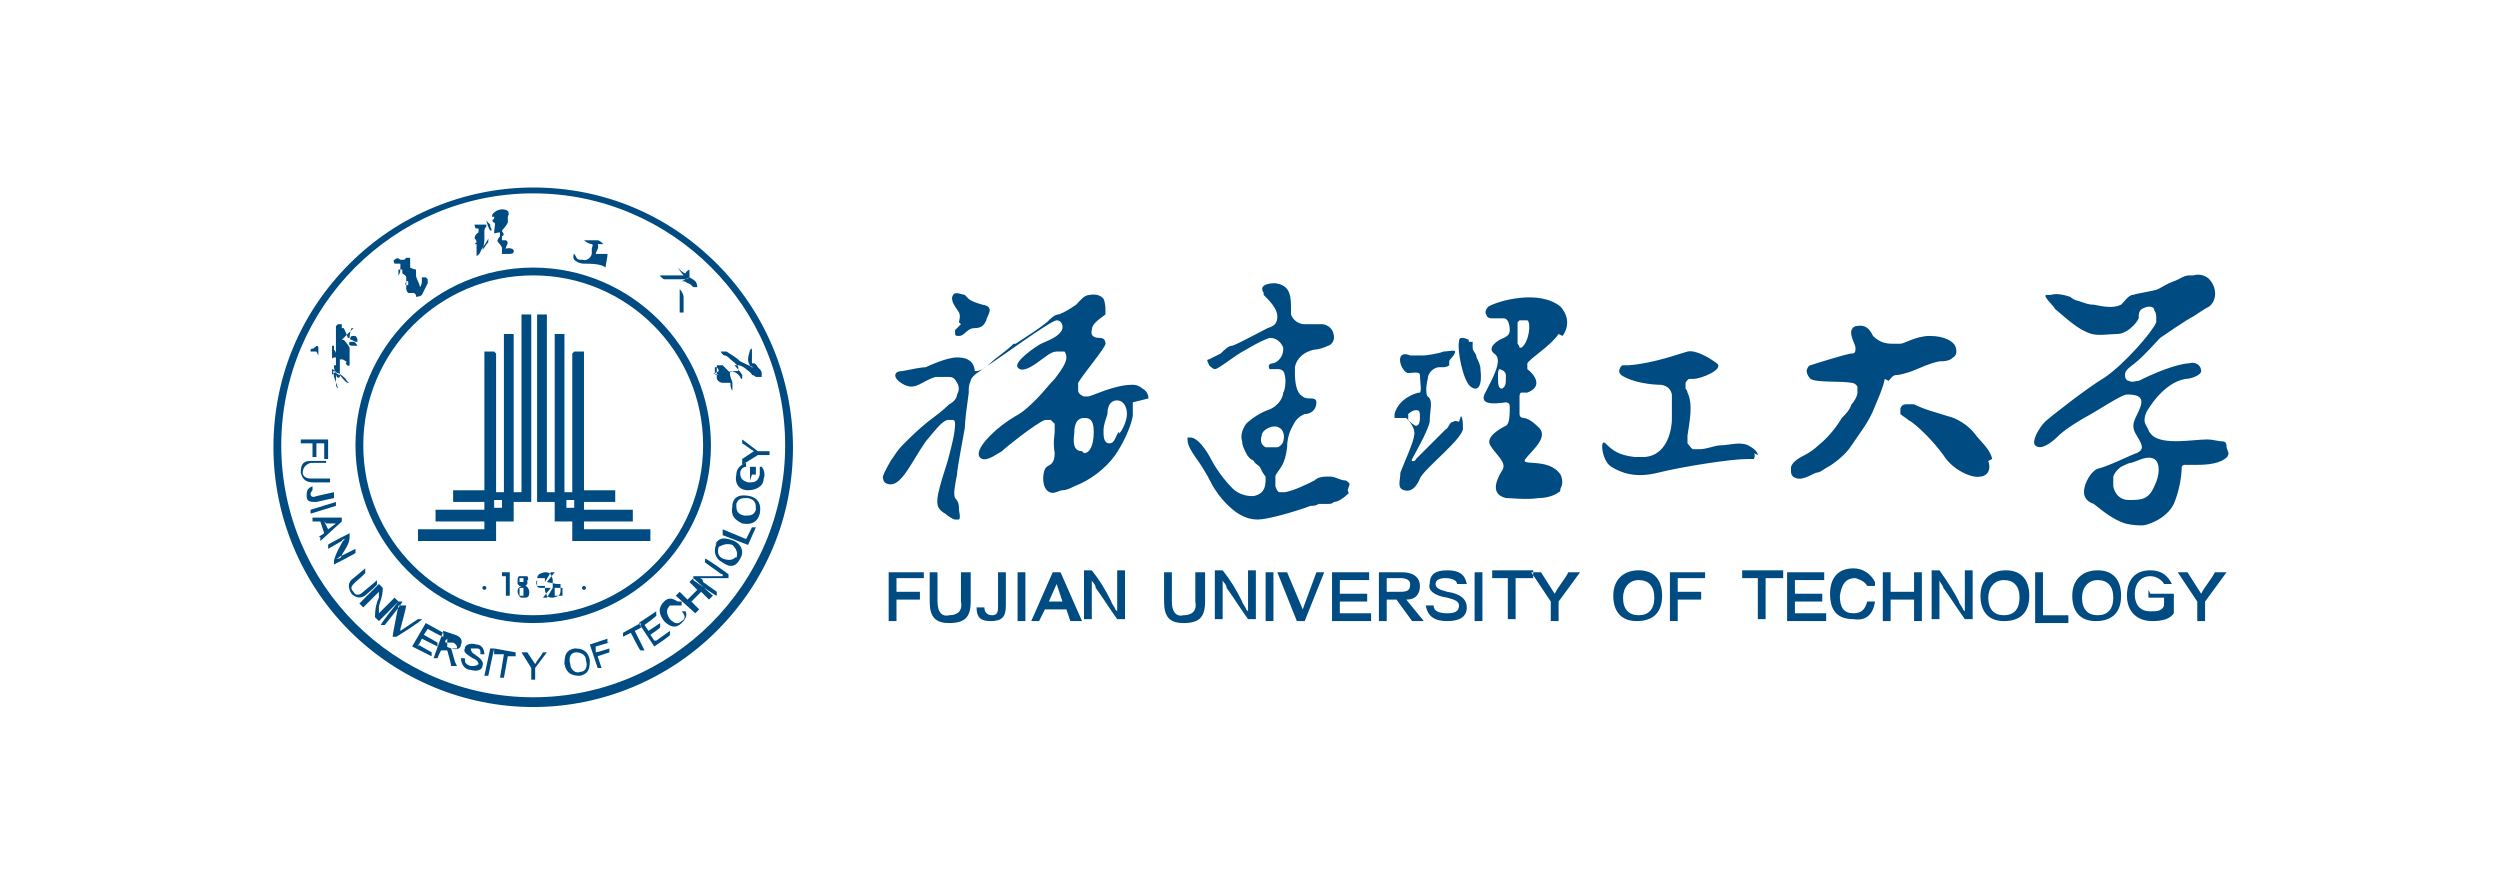 <?xml version="1.0" encoding="UTF-8"?>
<svg xmlns="http://www.w3.org/2000/svg" version="1.1" viewBox="0 0 128 44.9">
  <defs>
    <style>
      .cls-1 {
        fill: #004b81;
        fill-rule: evenodd;
      }
    </style>
  </defs>
  <!-- Generator: Adobe Illustrator 28.7.1, SVG Export Plug-In . SVG Version: 1.2.0 Build 142)  -->
  <g>
    <g id="_图层_1" data-name="图层_1">
      <g>
        <path class="cls-1" d="M47.3,29.6h-1.4v.7h1.2v.4h-1.2v1.1h-.4v-2.5h1.8v.4ZM49.3,29.3h.4v1.5c0,.8-.3,1.1-1.1,1.1-.7,0-1-.3-1-1.1v-1.5h.4v1.5c0,.5.2.8.6.7.4,0,.7-.2.6-.7,0,0,0-1.5,0-1.5ZM51.1,29.3h.4v1.7c0,.6-.2.8-.8.8-.5,0-.7-.2-.7-.7h.4c0,.2.1.4.4.4.2,0,.3-.1.3-.4v-1.7ZM52.1,31.8h.4v-2.5h-.4v2.5ZM53.6,30.8h.8l-.3-.9c0,0,0-.2,0-.2h0c0,0,0,.2,0,.2,0,0-.4.9-.4.9ZM54.8,31.8l-.2-.6h-1.1l-.3.6h-.4l1.1-2.5h.4l1.1,2.5h-.4ZM57.2,31.3h0c0-.2,0-.3,0-.5v-1.6h.4v2.5h-.4c-.5-.7-.8-1.2-1.1-1.6,0-.2-.2-.3-.2-.4h0c0,.1,0,.3,0,.5v1.5h-.4v-2.5h.4c.4.5.7,1,1,1.6,0,.1.2.3.2.4h0ZM61.3,29.3h.4v1.5c0,.8-.3,1.1-1.1,1.1-.7,0-1-.3-1-1.1v-1.5h.4v1.5c0,.5.2.8.6.7.4,0,.7-.2.6-.7,0,0,0-1.5,0-1.5ZM63.9,31.3h0c0-.2,0-.3,0-.5v-1.6h.4v2.5h-.4c-.5-.7-.8-1.2-1.1-1.6,0-.2-.2-.3-.2-.4h0c0,.1,0,.3,0,.5v1.5h-.4v-2.5h.4c.4.5.7,1,1,1.6,0,.1.2.3.2.4ZM64.8,31.8h.4v-2.5h-.4v2.5ZM65.5,29.3h.4l.8,1.9c0,0,0,.2,0,.2h0c0,0,0-.1,0-.2l.7-1.9h.4l-1,2.5h-.4l-1-2.5h0ZM68.6,31.4h1.6v.4h-2v-2.5h1.9v.4h-1.5v.7h1.4v.4h-1.4v.8h0ZM71,29.6v.7h.7c.4,0,.5-.1.5-.4,0-.2-.2-.3-.5-.3h-.7ZM72.9,31.8h-.6l-.8-1.1h-.5v1.1h-.4v-2.5h1.2c.6,0,.9.3.9.7,0,.4-.2.7-.7.7l.9,1.1ZM75,29.9h-.4c0-.2-.3-.3-.6-.3-.3,0-.5.1-.5.3,0,.2.2.3.6.4.7.1,1,.4,1,.8,0,.5-.4.7-1,.7-.6,0-1-.2-1.1-.8h.4c0,.3.3.4.7.4.4,0,.6-.1.6-.4,0-.2-.2-.3-.6-.4-.7-.1-1-.4-.9-.7,0-.5.3-.7.9-.7.6,0,.9.2,1,.7ZM75.5,31.8h.4v-2.5h-.4v2.5ZM78.4,29.6h-.8v2.1h-.4v-2.1h-.8v-.4h2.1v.4h0ZM80.9,29.3l-1.1,1.5v1h-.4v-1l-1-1.5h.5l.7,1.1s0,0,0,0c0,0,0,0,0,0,0,0,0,0,0,0,.2-.4.5-.7.7-1.1h.5ZM83.9,31.5c.5,0,.8-.3.8-.9,0-.6-.3-.9-.8-.9-.5,0-.8.4-.8.9,0,.6.3.9.8.9ZM83.9,29.2c.8,0,1.2.5,1.2,1.3,0,.8-.4,1.3-1.3,1.3-.8,0-1.2-.5-1.2-1.3,0-.8.5-1.3,1.3-1.3ZM87.3,29.6h-1.4v.7h1.2v.4h-1.2v1.1h-.4v-2.5h1.8v.4h0ZM91.2,29.6h-.8v2.1h-.4v-2.1h-.8v-.4h2.1v.4ZM91.9,31.4h1.6v.4h-2v-2.5h1.9v.4h-1.5v.7h1.4v.4h-1.4s0,.8,0,.8ZM96,30h-.4c-.1-.2-.3-.3-.6-.4-.5,0-.7.3-.8.9,0,.6.2.9.7.9.4,0,.6-.2.7-.6h.4c-.1.7-.5,1-1.1.9-.8,0-1.2-.4-1.2-1.3,0-.8.4-1.3,1.2-1.3.5,0,.9.3,1.1.7ZM98,29.3h.4v2.5h-.4v-1.1h-1.2v1.1h-.4v-2.5h.4v1h1.2v-1h0ZM100.6,31.3h0c0-.2,0-.3,0-.5v-1.6h.4v2.5h-.4c-.5-.7-.8-1.2-1.1-1.6,0-.1-.2-.3-.2-.4h0c0,.1,0,.3,0,.5v1.5h-.4v-2.5h.4c.5.7.8,1.2,1,1.6,0,.1.2.3.2.4ZM102.6,31.5c.5,0,.8-.3.8-.9,0-.6-.3-.9-.8-.9-.5,0-.8.4-.8.9,0,.6.3.9.8.9ZM102.7,29.2c.8,0,1.2.5,1.2,1.3,0,.8-.4,1.3-1.3,1.3-.8,0-1.2-.5-1.2-1.3,0-.8.5-1.3,1.3-1.3ZM104.2,29.3h.4v2.2h1.3v.4h-1.7v-2.5h0ZM107.4,31.5c.5,0,.8-.3.8-.9,0-.6-.3-.9-.8-.9-.5,0-.8.4-.8.9,0,.6.3.9.8.9ZM107.4,29.2c.8,0,1.2.5,1.2,1.3,0,.8-.4,1.3-1.3,1.3-.8,0-1.2-.5-1.2-1.3,0-.8.5-1.3,1.3-1.3ZM110.1,30.4h1.2v1c-.2.3-.6.4-1.1.4-.8,0-1.3-.5-1.3-1.3,0-.8.4-1.3,1.2-1.3.6,0,.9.3,1.1.7h-.4c-.1-.2-.4-.4-.7-.4-.5,0-.8.4-.8.9,0,.6.3.9.8.9.3,0,.6,0,.7-.3v-.4h-.8s0-.4,0-.4ZM114,29.3l-1.1,1.5v1h-.4v-1l-1-1.5h.5l.7,1.1s0,0,0,0,0,0,0,0c0,0,0,0,0,0,.2-.4.5-.7.7-1.1,0,0,.5,0,.5,0ZM57.3,22.1c-.2.2-.2.6-.5.6-.3,0-.3-.4-.3-.6,0-.2,0-.3.2-.9,0-.6.3-.7.5-.7.3,0,.5.3.5.7,0,.3-.2.8-.4,1h0ZM55.4,23.1c-.3,0-.5-.2-.4-.9,0-.7.3-.8.5-.8.2,0,.5,0,.5.7,0,.7-.2,1.1-.5,1.1ZM58.8,20.4c0-.2-.1-.4-.3-.5,0,0-.2-.2-.5-.2-1,0-2.1.6-2.3.6,0,0-.1,0-.2,0,0,0-.3-.1-.3-.3,0,0,0-.2,0-.4.3-.5,1.4-1.8,1.4-2,0-.2-.1-.3-.3-.3-.1,0-.5,0-.4-.4,0-.3.3-.5.7-.8,0,0,0,0,0,0h0c0,0,0-.1,0-.2,0-.1,0-.4-.1-.6,0,0-.2-.3-.7-.2-.3,0-.5.3-.7.5-.3.2-.6.4-.9.5-.2,0-.4.2-.6.4-.5.4-1,.7-1.6,1.1h-.1c-.4.4-.9.7-1.2,1-.3.3-.6.4-.7.4,0,0,0,0-.1,0,0,0,0,0,0-.1h0c-.1-.5-.5-.6-.9-.6-.5,0-1.4.4-1.6.5-.2,0-.7.1-1.2.2-.5,0-.5.4.1.7.6.3.9-.2,1.6-.4.3,0,.5,0,.7,0,.2,0,.3.1.4.3.2.3,0,.6,0,.6,0,.2-.2.4-.4.5-.3.3-.7.6-1.1.9-.5.4-.9.8-1.3,1.2-.2.2-.4.5-.6.8-.1.2-.3.5-.4.8,0,0,0,.2.1.3,0,0,.1.1.3.1h0s0,0,0,0c.6,0,1.1-1.2,1.8-2.2.5-.6.8-1,1.1-1.1.1,0,.2,0,.3,0,0,0,.1,0,.1.2h0c0,.5-.2,1.2-.3,1.6-.1.5-.7,2-.6,2.5,0,.2.2.4.4.5.1.1.4.3.5.3,0,0,.1,0,.2,0,.1-.1,0-.4,0-.5,0-.2,0-.4-.2-.6-.1-.2,0-.7.1-1.2,0-.3.3-1.8.4-2.4,0-.3.1-1.1.2-1.8,0,0,0-.1,0-.2,0,0,0-.2.1-.4,0-.1.1-.2.2-.3.1-.1.3-.2.4-.3.8-.5,3.5-2.5,3.8-2.5.3,0,.4.4.2.6-.2.3-.8.5-1,.6-.2.1-1.4.9-1.2,1.2.2.3.7,0,1.1-.3.3-.2.6-.5.9-.5,0,0,.2,0,.4,0,0,0,.1.1.1.3h0c0,.3-.3.7-.6,1.1-.3.3-.6.7-.9,1-.3.3-.7.7-1.1.9-.5.3-.9.6-1.3,1-.7.7-.7,1.1-.4,1.2.3.1.8-.3,1-.4.2-.2,1.7-1.4,2.2-1.6.1,0,.2,0,.3,0,0,0,.1.1.2.2,0,.2,0,.3,0,.4,0,.2-.1.5,0,1.1,0,.6-.3.6-.4.7-.2.1-.3.9,0,1.2.3.3.6,0,.8,0,.2,0,.4-.1.6-.2.8-.3,1.6-.9,2.1-1.6,0,0,.7-1,.9-2,0-.1,0-.4,0-.7h0ZM49.2,16.6c0,0-.2.2-.3.3h0s0,0,0,0c0,0,0,.1,0,.2,0,.1.1.1.2.1.3,0,.4-.4.8-.4s.5-.2.6-.4c0-.2.5-.7-.2-.8-.7-.2-.7-.3-.9-.5-.1,0-.5-.2-.6,0-.2.3.2.7.3.9s0,.4,0,.5h0ZM110.3,24.9c-.3.7-.7.7-1.3.7h0c-.7,0-.8-.7-.8-.7,0,0,0-.2,0-.3,0,0,0-.1,0-.2.1-.3.4-.5.4-.5.2-.1.4-.2.5-.2.4-.1.8-.4,1.2-.2.3.2.3.8,0,1.4ZM114,22.9c0-.1,0-.3-.2-.3-.2,0-.5-.1-.8-.1-.7,0-2.2.3-2.8-.2,0,0-.2-.2-.2-.3-.1-.2-.2-.3-.2-.5,0,0,0-.2.1-.4,0,0,0,0,0,0,0,0,.8-1.5,2-1.7.3,0,.8-.2.8-.4,0-.3-.3-.5-.6-.4-.3,0-1.2.2-2.6.9-.2,0-.3.1-.5,0,0,0-.2,0-.2-.3,0-.2.1-.3.5-.6.5-.4,1.1-1.1,1.3-1.3.3-.2,1.3-.9,1.7-1.1.3-.2.6-.4.8-.5h0c.4-.3.4-.9.1-1.3-.2-.3-.6-.4-.9-.3,0,0-.1,0-.2,0-.3,0-.5.2-.8.3h0c-.3.1-.6.3-.8.4-.2.1-1,.2-1.3.3-.2,0-.4.3-.6.5-.4.2-.9.1-1.4,0-.3,0-.5-.1-.8-.2-.1,0-.3-.1-.4-.2-.3-.1-.7-.2-1-.1,0,0-.1,0-.2,0-.3,0,.4.6.4.7.6.5,1.2,1.1,1.9,1.3.4.1.9,0,1.3,0,.3,0,.6-.2.8-.4.1-.1.2-.2.3-.4,0-.2,0-.4.2-.5,0,0,.2-.1.3-.1h0c.1,0,.3,0,.3.2.1.1.1.3.1.4,0,0,0,.1,0,.2-.2.5-1.6,2.1-2.6,2.8-1,.6-2.9,2.1-3.1,2.3-.3.3-.7,1-.5,1.2.3.3.9-.2,1.1-.4.4-.4.9-.7,1.4-1,.6-.3,1.9-1.2,2.2-1.2.3,0,.9,0,.7.6-.2.6-.6.9-.2,1.5.3.5.4.7,0,.9-.1,0-1.5.7-2,.8-.3.1-.7.7-.7,1.2,0,.3.2.5.5.6.5.4,1,.8,1.6,1,.4.1.7.1.9.1.2,0,1.2-.3,1.6-1.1.3-.7.4-1.5.4-1.8,0-.1,0-.2.2-.2h0s0,0,0,0c.2,0,.4,0,.6,0,.2,0,1,0,1.4-.3.2-.1.2-.3.2-.3h0ZM72.1,21.5s0-.1,0-.1c0,0,0-.1,0-.2,0,0,.2-.2.4-.2.2,0,.2.1.2.4,0,.3-.1.4-.2.4-.1,0-.3-.2-.4-.3h0ZM74.7,21.6c0,0-.2-.1-.3,0-.2,0-.2.3-.4.4-.5.5-1,1-1.5,1.5,0,0,0,0,0,0,0,.1-.3.2-.2,0s.8-1.4.9-1.9c0-.6.2-1.1-.1-1.3-.1-.1-.1-.5,0-.9,0-.3.3-.6.6-.6,0,0,.1,0,.2,0,0,0,.2,0,.3-.1,0,0,0-.1,0-.2,0-.1.3-.3.3-.5,0-.1-.4,0-.6,0-.2.1-.9.2-1,.2-.1,0-.5,0-.7,0,0,0-.4-.2-.5.1-.1.3.2.8.4.8s.6-.1.6.1c0,.3.1.8,0,.9-.2,0-1.1.3-1.3,1.1h0c0,.1,0,.2,0,.2,0,0,.2,0,.2,0h0c.1,0,.3,0,.4,0,.2.2.5.6.4.9,0,.3-.6,1.6-.7,1.9,0,.4-.2.8.2.9.3.1.6-.1.8-.6.2-.5,2.3-2.1,2.2-2.6,0-.2,0-.5-.1-.6h0ZM75.2,17.5s0,0,0,0c0,0,0,0,0-.1,0,0-.2-.1-.3-.1-.1,0-.2,0-.2.2-.1.4.2,2,.6,2.3.4.3.6-.1.5-.9,0-.2-.1-.4-.2-.6,0-.2-.2-.3-.2-.5,0,0,0-.2,0-.3ZM78,17.8c0,0-.1,0-.2,0,0,0,0-.1-.1-.2,0-.2,0-.4,0-.7,0,0,0-.2,0-.2,0,0,0-.2,0-.2,0,0,0,0,.1-.1.1,0,.3,0,.4,0,0,0,0,0,0,0,.2.1.1,1.1-.3,1.4ZM77,19s0,0,0,0c0,0,0,0,0,0,0,0,.1.1.1.2,0,0,0,.2,0,.2,0,.2,0,.4-.2.5-.2,0-.2-.3-.2-.5,0,0,0-.2,0-.3,0,0,0-.2.1-.2ZM80,17.2s.6-.7-.1-1.5h0c-1.1-.9-3.2-.3-3.7,0-.1.1-.2.3-.1.4,0,0,0,.2.3.2.2,0,.4,0,.6,0,.2,0,.3.3.3.6,0,.2-.1.3-.3.4-.3.1-.9.5-.5.8.5.3-.1,1.3-.5,2.1-.2.5.4.5,1.1.4,0,0,.2,0,.2.2,0,.4,0,.9-.2,1,0,0-1.1.5-.8,1,.3.5.9.9.6,1.3-.3.5-.6,1.2.2,1.4.3,0,1,.1,1.7,0h0c.5,0,.9-.2,1-.3h0s0,0,0,0c.1,0,.1-.2.1-.2.2-.3,0-.7,0-.7h0c-.6-.9-2.1-.4-1.8-.8.3-.4,1.2-1.1.7-1.6-.3-.3-.6-.5-.8-.5,0,0-.2,0-.2-.2v-.9c0,0,0-.2.1-.2,0,0,.2,0,.3,0,.8-.3.4-.9,0-1.2,0,0,0-.1,0-.1,0,0,0-.1,0-.2.2-.3,1.2-.9,1.6-1.5ZM65.1,22.9c-.1,0-.2,0-.3,0-.2-.1-.3-.3-.2-.6,0-.3.6-.6.9-.4.2.1.3.4.2.7,0,.1-.2.3-.3.3,0,0-.1,0-.2,0ZM69.1,24.8c0-.1-.2-.2-.2-.2-.3,0-.5-.2-.8-.2-.3,0-.6,0-.8.2-.4.2-1,.5-1.5.6-.1,0-.2,0-.3,0,0,0-.1,0-.2-.3,0-.2,0-.4,0-.5,0-.1.1-.2.1-.2.1-.2.4-.4.5-1.3,0-.7.3-1.1.4-1.3.2-.3.5-.4.5-.4.3,0,.6-.2.6-.6,0-.2-.2-.2-.3-.2-.1,0-.3,0-.4-.1-.2-.1-.4-.4-.4-1.2,0-.1,0-.2,0-.3.1-.5.5-.8,1-.9.2,0,.5-.1.7-.2.1,0,.3-.2.3-.4,0-.6-.5-.7-.6-.7-.1,0-.6,0-.9,0h0c-.3,0-.6-.2-.7-.5,0-.1,0-.3,0-.4,0-.8-.2-1.1-.8-1.2-.6,0-.8.2-.6.5,0,0,0,0,0,.1.3.3.7.7.7,1.1,0,.4-.2.5-.5.6-.4.2-1.5.8-1.8.9-.2,0-.4.2-.6.4-.2.1-.4.2-.6.3-.2,0,0,.2,0,.3,0,0,.2.2.3.2.2,0,1-.7,1.6-1,.5-.3.9-.5,1.2-.6.1,0,.5,0,.7.5,0,0,0,0,0,.1,0,.3-.2.6-.5.7-.2,0-.3.1-.2.3,0,0,0,0,0,0,0,0,.3,0,.4,0,.1,0,.2,0,.3.1.2.3.1,1,0,1.1,0,.2-.2.7-.8.9-.3.1-.8.4-1.1.7-.2.3-.3.6-.2.9h0c0,.2.1.4.2.6.1.2.2.3.4.4,0,.1.2.2.3.3,0,0,.1.2.1.2,0,0,.1.2.2.3,0,.3,0,.6-.2.8,0,0-.2.2-.5.2-.3,0-.7-.1-1-.4-.7-.7-1.1-1.5-1.1-1.5,0,0-.5-1-1-1.1,0,0-.1,0-.2,0,0,0,0,0,0,.1,0,.3.2.6.4.9.3.4.6.9.8,1.3.2.4.5.8.8,1.1h0c.4.4.9.8,1.6.8.5,0,1.9-.4,2.7-.7.1,0,.3,0,.4-.1.2,0,.3,0,.5,0,.1,0,.2,0,.3-.1.2,0,.5-.2.7-.4.1,0,0-.2,0-.2h0ZM90,23.3c0-.2-.3-.4-.5-.5-.4-.2-1,0-1.4,0-.3,0-.7.2-1.1.2,0,0-.2,0-.3,0-.1,0-.2-.2-.3-.3,0-.1,0-.2,0-.4.1-.7.3-1.6,0-2.2,0,0,0-.1-.1-.2,0-.2,0-.3,0-.3,0,0,.1-.2.2-.2,0,0,.1,0,.2,0,.4,0,1.6-.5,1.2-.8-.4-.3-1.1-.7-1.5-.6s-1.7.6-3,.7c0,0-.1,0-.3,0,0,0,0,0,0,0-.1,0-.2.2-.2.3,0,0,0,.1.1.2h0c.6.4,1.6.5,2,.5,0,0,.5,0,.6.5,0,.1,0,.3,0,.5,0,.3,0,.5,0,.8,0,.2-.1,1.8-1.4,1.9-.1,0-.3,0-.5,0-.8-.1-1.1-.3-1.5-.7-.3-.3-.2.9.3,1.2.5.3,1.2.6,2.4.3,1.2-.3,3.7-.7,4.6-.7,0,0,.2,0,.3,0h0s0,0,0,0c0,0,.1-.2,0-.3h0ZM102,23.5c-.1-.5-.6-.9-.9-1.3s-.9-.8-1.4-.9c-.6-.2-1.1-.3-1.7-.6,0,0-.2,0-.4,0-.1,0-.2,0-.3.2,0,.1,0,.2,0,.3.1.1.3.2.4.3.4.2,1.3,1.1,1.8,1.8.5.8,1.5,1.2,1.9,1.1.2,0,.6-.2.4-.8ZM96.7,19.5c.1-.1.2-.3.4-.3.2,0,.5-.1.8-.2.5-.2.9-.4,1.4-.5.2,0,.5,0,.7-.2.2-.1.2-.4.1-.6-.1-.2-.5-.5-1.3-.5-.7,0-1.3.4-1.5.4-.1,0-.3,0-.4,0-.4,0-.7-.1-1-.4-.2-.4-.4-.6-.9-.5-.5.2,0,.9,0,1.1,0,.2,0,.3-.2.3-.2,0-1.8.5-2.1.6h0c-.1,0-.2.2-.2.3,0,0,0,.2.2.4,0,0,0,0,0,0,.3.2,1.6.1,2.1.2,0,0,.2,0,.3.2,0,.1,0,.2,0,.3,0,.2-.2.5-.3.6-.1.3-.3.5-.5.7-.3.5-.7,1-1.2,1.4-.2.2-.5.4-.7.5-.2.1-.6.3-.7.6,0,0,0,0,0,0,0,0,0,0,0,0,0,0,0,0,0,0,0,.1,0,.2,0,.2,0,.1,0,.2.1.3.4.3.9-.1,1.2-.2.2,0,.4-.2.6-.3.2-.1.9-.6,1.2-1.1.4-.6.9-1.2,1.2-2,.2-.5.4-.9.5-1.4h0c0,0,0,0,0,0ZM27.3,9.9c-7.1,0-12.9,5.8-12.9,12.9s5.8,12.9,12.9,12.9,12.9-5.8,12.9-12.9-5.8-12.9-12.9-12.9ZM27.3,36.2c-3.5,0-6.9-1.4-9.4-3.9-2.5-2.5-3.9-5.9-3.9-9.4,0-3.6,1.4-6.9,3.9-9.4,2.5-2.5,5.9-3.9,9.4-3.9,3.6,0,6.9,1.4,9.4,3.9,2.5,2.5,3.9,5.9,3.9,9.4,0,3.6-1.4,6.9-3.9,9.4-2.5,2.5-5.9,3.9-9.4,3.9Z"/>
        <path class="cls-1" d="M27.3,14.1c-4.8,0-8.7,3.9-8.7,8.7s3.9,8.7,8.7,8.7,8.7-3.9,8.7-8.7-3.9-8.7-8.7-8.7ZM27.3,31.9c-5,0-9.1-4.1-9.1-9.1s4.1-9.1,9.1-9.1,9.1,4.1,9.1,9.1-4.1,9.1-9.1,9.1Z"/>
        <path class="cls-1" d="M29,26h.4v-.4h-.4v.4h0ZM25.3,26h.4v-.4h-.4v.4ZM25.3,18h-.5v7.1h-1.6v.6h1.6v.4h-2.5v.6h2.5v.4h-3.4v.6h4v-1h.9v-1h.9v-9.6h-.5v9.1h-.4v-8.1h-.5v8.1h-.4s0-7.1,0-7.1ZM29.4,18h.5v7.1h1.6v.6h-1.6v.4h2.5v.6h-2.5v.4h3.4v.6h-4v-1h-.9v-1h-.9v-9.6h.5v9.1h.4v-8.1h.5v8.1h.4v-7.1h0ZM16.6,23.5v-.8s-.4,0-.4,0v.7s-.2,0-.2,0v-.7s-.6,0-.6,0v-.2s1.4,0,1.4,0v1s-.2,0-.2,0ZM16.9,24.5v.2s-.8,0-.8,0c-.4,0-.6-.1-.7-.5,0-.4.1-.6.5-.6h.8c0,0,0,.1,0,.1h-.8c-.3.1-.4.3-.4.5,0,.2.2.3.4.3,0,0,.8,0,.8,0ZM17.1,25.3v.2s-.9.2-.9.2c-.3,0-.5,0-.5-.3,0-.2,0-.4.3-.5v.2c0,0-.1.1-.1.2,0,.1.1.2.3.1l.9-.2ZM15.9,26.3v-.2c0,0,1.3-.4,1.3-.4v.2c0,0-1.3.4-1.3.4ZM16.6,26.7l.2.4.4-.3s0,0,.1,0h0s0,0-.1,0c0,0-.5,0-.5,0ZM16.3,27.5l.3-.2-.2-.6h-.4s0-.2,0-.2h1.5s0,.2,0,.2l-1.1,1v-.2c0,0,0,0,0,0ZM17.2,28.6h0c0,0,.1,0,.2-.1l.8-.4v.2c.1,0-1.1.6-1.1.6v-.2c.1-.4.3-.7.4-.9,0,0,.1-.2.2-.2h0c0,0-.2,0-.2.1l-.7.4v-.2c-.1,0,1.1-.6,1.1-.6v.2c0,.3-.2.6-.4.9,0,0,0,.2-.2.2ZM19.3,29.7v.2c.1,0-.5.5-.5.5-.3.3-.6.2-.8,0-.2-.3-.2-.6.1-.8l.6-.5v.2c.1,0-.5.5-.5.5-.2.2-.3.3-.1.5.1.2.3.2.5,0,0,0,.6-.5.6-.5ZM19.4,31.4h0c0,0,.1-.1.2-.2l.6-.6.2.2-1,1-.2-.2c0-.5.1-.8.2-1,0,0,0-.2,0-.3h0c0,0-.1.1-.2.2l-.6.6-.2-.2,1-1,.2.2c0,.5-.2.8-.2,1,0,0,0,.2,0,.3h0ZM19.7,32h-.2c0-.1.9-1.2.9-1.2h.2c0,.1-.9,1.2-.9,1.2ZM20.6,31h.2c0,.1-.3,1.2-.3,1.2,0,0,0,0,0,.1h0s0,0,0,0l.9-.6h.2c0,.1-1.3.9-1.3.9h-.2c0-.1.3-1.6.3-1.6h0Z"/>
        <path class="cls-1" d="M21.4,33l.7.4v.2c0,0-1-.5-1-.5l.7-1.2.9.5v.2c-.1,0-.8-.4-.8-.4l-.2.3.7.4v.2c0,0-.8-.4-.8-.4,0,0-.2.4-.2.4ZM22.9,32.7v.4c-.1,0,.2.1.2.1.2,0,.3,0,.3,0,0-.1,0-.2-.2-.3h-.4c0-.1,0-.1,0-.1ZM23.4,34.1h-.3c0-.1-.2-.8-.2-.8h-.3c0-.1-.2.4-.2.4h-.2c0,0,.5-1.4.5-1.4l.6.2c.3.1.4.3.3.5,0,.2-.2.3-.5.2l.2.7h0ZM24.8,33.5h-.2c0-.2,0-.3-.2-.3-.2,0-.3,0-.3,0,0,0,0,.2.2.3.3.2.5.4.4.6,0,.2-.3.3-.6.2-.3,0-.5-.3-.5-.6h.2c0,.2,0,.3.3.4.2,0,.3,0,.4-.1,0,0,0-.2-.3-.3-.3-.2-.5-.3-.4-.5,0-.2.3-.3.6-.2.3,0,.4.3.4.5h0ZM25,34.6h-.2s.3-1.4.3-1.4h.2s-.3,1.4-.3,1.4ZM26.5,33.6h-.5c0,0-.2,1.1-.2,1.1h-.2s.2-1.2.2-1.2h-.5c0,0,0-.3,0-.3l1.1.2s0,.2,0,.2ZM28,33.4l-.6.8v.6s-.2,0-.2,0v-.6s-.5-.8-.5-.8h.3s.4.6.4.6c0,0,0,0,0,0,0,0,0,0,0,0,0,0,0,0,0,0,.1-.2.3-.4.4-.6,0,0,.3,0,.3,0ZM29.7,34.4c.3,0,.4-.3.3-.6,0-.3-.3-.4-.5-.4-.3,0-.4.3-.3.6,0,.3.3.5.5.4ZM29.4,33.2c.4,0,.7.1.8.6,0,.5-.1.7-.5.8-.4,0-.7-.1-.8-.6,0-.5.1-.7.5-.8h0ZM31.2,32.9l-.7.2v.3c.1,0,.7-.2.7-.2v.2c0,0-.6.2-.6.2l.2.6h-.2c0,0-.4-1.2-.4-1.2l.9-.3s0,.2,0,.2ZM32.9,32.1l-.4.2.5,1h-.2c0,.1-.5-.9-.5-.9l-.4.2v-.2c0,0,.9-.5.9-.5,0,0,0,.2,0,.2ZM33.6,32.8l.7-.5v.2c.1,0-.8.6-.8.6l-.8-1.2.9-.6v.2c.1,0-.6.5-.6.5l.2.3.6-.4v.2c.1,0-.5.4-.5.4,0,0,.2.3.2.3ZM34.9,30.8v.2c-.3,0-.4,0-.6,0-.2.2-.2.4,0,.7.2.2.4.3.6.1.2-.1.2-.3,0-.5h.2c.1.2,0,.4-.2.6-.3.3-.6.2-.9-.1-.3-.4-.3-.7,0-1,.2-.2.4-.2.7,0ZM35.3,29.8l.2-.2,1,.9-.2.2-.4-.4-.5.5.4.4-.2.2-1-.9.2-.2.4.4.5-.5-.4-.4ZM37,29.4h0c0,0-.1,0-.2-.1l-.7-.5v-.2c.1,0,1.2.8,1.2.8v.2c-.6,0-1,0-1.2,0,0,0-.2,0-.3,0h0c0,0,.2,0,.2.2l.7.5v.2c-.1,0-1.2-.8-1.2-.8v-.2c.6,0,.9,0,1.2,0,0,0,.2,0,.3,0h0ZM37.7,28.6c.1-.3,0-.5-.2-.7-.3-.1-.5,0-.7.1-.1.3,0,.5.2.6.3.1.5.1.7-.1ZM36.6,27.9c.2-.4.5-.4,1-.2.4.2.5.6.3.9-.2.4-.5.5-.9.2-.4-.2-.5-.6-.3-1ZM37,27.3v-.2c0,0,1.2.5,1.2.5l.3-.6h.2c0,0-.4.9-.4.9,0,0-1.3-.5-1.3-.5ZM38.7,26.1c0-.3,0-.5-.4-.6-.3,0-.5,0-.6.3,0,.3,0,.5.4.6.3,0,.5,0,.6-.3ZM37.5,25.8c.1-.4.4-.5.9-.4.4.1.6.4.5.9-.1.4-.4.6-.9.5-.4-.2-.6-.4-.5-.9ZM38.4,24.6v-.7c.1,0,.6,0,.6,0,.1.1.2.4.1.6,0,.4-.4.6-.8.6-.5,0-.7-.4-.6-.8,0-.3.2-.5.5-.6v.2c-.2,0-.3.2-.3.3,0,.3.1.4.4.5.3,0,.5,0,.6-.4,0-.2,0-.3,0-.4h-.2s0,.4,0,.4h-.2s0,0,0,0ZM38,22.5l.8.6h.6s0,.2,0,.2h-.6s-.8.5-.8.5v-.3s.6-.4.6-.4c0,0,0,0,0,0,0,0,0,0,0,0,0,0,0,0,0,0-.2-.1-.4-.3-.6-.4v-.3ZM24.9,30.1c0,0,0,.1-.1.1,0,0-.1,0-.1-.1h0c0,0,0-.1.1-.1,0,0,.1,0,.1.1ZM30,30.1c0,0,0,.1-.1.1,0,0-.1,0-.1-.1h0c0,0,0-.1.1-.1,0,0,.1,0,.1.1ZM25.9,30.6v-1.1h-.2v-.2h.4v1.2h-.2ZM26.6,29.7c0,0,0,.1,0,.1,0,0,0,0,.1,0,0,0,0,0,.1,0,0,0,0,0,0-.1,0,0,0-.1,0-.1,0,0,0,0-.1,0,0,0,0,0-.1,0,0,0,0,0,0,.1ZM26.6,30.3c0,0,0,.1,0,.2,0,0,0,0,.1,0s.1,0,.1,0c0,0,0-.1,0-.2,0,0,0-.1,0-.2,0,0,0,0-.1,0,0,0-.1,0-.1,0,0,0,0,.1,0,.2h0ZM26.6,30s0,0-.1-.1c0,0,0-.1,0-.2,0,0,0-.2.1-.2,0,0,.2,0,.2,0,.1,0,.2,0,.2,0,0,0,.1.2,0,.2,0,0,0,.1,0,.2,0,0,0,0-.1.1.1,0,.2.2.2.3,0,.1,0,.3-.2.3,0,0,0,0-.1,0,0,0,0,0-.1,0-.1,0-.2-.2-.2-.3,0-.1,0-.2.2-.3ZM27.9,29.8c0,0,0-.1,0-.2,0,0,0,0-.2,0,0,0-.1,0-.2,0,0,0,0,.1,0,.2,0,0,0,.1,0,.2,0,0,0,0,.2,0,0,0,.1,0,.2,0,0,0,0-.1,0-.2ZM27.8,30.1s0,0-.1,0c0,0-.2,0-.2-.1,0,0-.1-.2,0-.3,0-.1,0-.2.1-.3,0,0,.2-.1.3-.1.1,0,.2,0,.3.1,0,0,.1.2.1.3,0,0,0,.1,0,.2,0,0,0,.1,0,.2l-.3.5h-.2l.4-.5h0ZM28.4,30.3c0,0,0,.1,0,.2,0,0,0,0,.2,0,0,0,.1,0,.2,0,0,0,0-.1,0-.2,0,0,0-.1,0-.2,0,0,0,0-.2,0,0,0-.1,0-.2,0,0,0,0,.1,0,.2ZM28.5,29.9s0,0,0,0c0,0,0,0,0,0,0,0,.1,0,.2,0,0,0,0,0,0,.1,0,0,0,.1,0,.2,0,.1,0,.2-.1.3,0,0-.2.1-.3.1-.1,0-.2,0-.3-.1,0,0-.1-.2-.1-.3,0,0,0-.1,0-.2,0,0,0-.1,0-.2l.3-.5h.2l-.4.5h0ZM18.3,17.3c0,0,0,0,0,.2,0,0-.1,0-.1,0,0,0,0,0-.2-.1-.1,0-.1-.1,0-.2,0,0,.1,0,.2,0,0,0,.1.1.1.2ZM18.2,17.7s0,0-.2,0-.1-.2-.1-.2c0,0,0,0,.2,0,.1,0,.2.2.2.2ZM18.1,16.8s0,0-.1,0c0,0,0,0,0,0-.1.2-.1.5-.1.5,0,0,0,0,0,0,0,0,0,0-.1,0,0,0,0,0,0,0,0-.1-.2-.5-.2-.5,0,0,0,0,0,0,0,0,0,0-.1,0,0,0,0-.1,0-.2h0s0,0,0,0c0,0,0,0-.2,0,0,0,0,0-.1.1,0,0,0,.1,0,.2,0,0,0,.2,0,.2,0,0,0,.1,0,.2,0,.1,0,.3,0,.4h0c0,.1,0,.3,0,.4,0,0,0,.2,0,.2,0,0,0,0,0,0,0,0,0,0,0,0h0c-.1,0-.2,0-.2.1,0,0,0,.3,0,.4,0,0,0,.2,0,.3,0,.1,0,.1.1,0,.1,0,0-.2,0-.3,0,0,0-.1,0-.1,0,0,0,0,0,0,0,0,.1,0,.1,0,0,0,0,0,0,.1,0,0,0,.2,0,.3,0,.1,0,.3,0,.4,0,0,0,.1,0,.2,0,0,0,.1.1.2,0,0,0,0,0,0,0,0,0,0,0,0,0,0,0,0,0,0,0-.1-.1-.3-.2-.6,0-.2-.1-.3,0-.3,0,0,0,0,0,0,0,0,0,0,0,0h0c0,0,.2.2.3.2,0,0,.3.4.4.4,0,0,0,0,.1,0,0,0,0,0,.1,0,0,0,0,0,0,0,0,0,0,0,0,0,0,0,0,0-.1,0,0,0-.1,0-.2-.2,0,0-.3-.3-.4-.3-.1,0-.2-.2-.3-.2,0,0,0,0,0,0,0,0,0,0,0,0,0,0,0,0,0,0h0c0,0,0-.1,0-.2,0-.2,0-1,0-1s.1,0,.1,0c0,0,0,.2,0,.3s0,.4,0,.4c0,0,0-.1,0-.3,0,0,0-.2,0-.2,0,0,0,0,0,0,0,0,0,0,0,0h0c0,0,.1.1.1.2,0,0,0,.2,0,.3,0,0,0,.2,0,.3,0,.1,0,.2,0,.4,0,.2.1.3.2.2,0,0,0-.2,0-.3,0,0,0-.5,0-.6,0,0,0,0,.1,0,0,0,0,0,0,0,0,0,0,0,0,0,0,0,.1,0,.2.1.1,0,0,.1,0,.1,0,0,.1.2.2.1,0,0,0-.1,0-.2,0,0,0,0,0-.1,0-.2,0-.4,0-.6,0,0-.1-.2-.3-.4,0,0,0,0-.1,0h0ZM16.3,18.2s0,0,0,0h0s0,0,0,0c0,0,0,0,0,0,0,0,0,0,0,0,0,0,0-.1,0-.2,0,0,0-.1,0-.2,0,0,0-.2-.2,0-.1.1-.1,0-.2.1,0,0,0,0,0,.1,0,0,.2,0,.2,0s0,0,.1,0ZM36.8,19.2c-.2,0-.2,0-.2-.2h0c0-.2,0-.2,0-.2,0,0,0,0,0,0,0,0,.1,0,.1,0,0,0,0,0,0,0,0,0,.1.1.1.2,0,0-.1.1-.3.1ZM37.5,19.8s0,0,0,0c0,0,0-.1,0-.2,0-.1-.2-.4-.1-.6,0,0,0,0,0,0,0,0,0,0,0,0,0,0,0,0,0,0h0s.3,0,.5.3c0,0,0,.1.1.1,0,0,0,0,0-.2,0,0-.1-.2-.4-.5,0,0,0,0,0,0,0,0,0,0,0,0,0,0,0,0,.2,0,.1,0,.3.1.4.2,0,0,.3.2.3.3,0,0,.1,0,.2.1,0,0,.2,0,.3,0,0,0,0-.1,0-.2h0c0,0,0-.1-.1-.2,0,0,0,0-.1-.1,0,0-.1-.2-.2-.2,0,0,0,0-.1,0,0,0,0-.2,0-.3,0,0,0-.1,0-.2,0,0,0,0,0,0,0,0,0-.2,0-.3,0,0,0,.1-.1.1,0,.1-.1.3-.1.5,0,0,0,.2.1.3,0,0,0,.1.1.1,0,0,0,0,0,0,0,0,0,0,.1,0,0,0,0,0,0,0h0c0,0,0,0,0,0,0,0,0,0,0,0,0,0,0,0,0,0-.1,0-.5-.2-.7-.3-.2-.2-.4-.3-.7-.5,0,0-.2,0-.3,0,0,0,.1.2.2.2.1,0,.2.1.3.2,0,0,.4.3.4.4,0,0,0,.2,0,.2s-.2,0-.3,0c0,0-.1.1-.2,0-.1-.1-.2-.2-.3-.3,0,0-.2,0-.3,0,0,0,0,0,0,.1,0,.1,0,.3,0,.4,0,0,0,.1,0,.2,0,0,.1.2.3.2.2,0,.3,0,.4,0,0,0,0,0,0,0h0s0,0,0,.1c0,0,0,.2.1.3,0,0,0,0,0,0ZM24.4,12.4s0,0,0,0c0,0,0,0,0,0,0,0,0,0,0,0,0,0,0,0,0,0s0,0,0,.1c0,0,0,0-.1,0ZM25,12.3s0,0,0,0c0,0,0,0,0,.1-.1.1-.2.3-.3.4h0c0,0,0,0,0,0,0,0,.1-.3.1-.5,0-.1,0-.2,0-.3,0,0,0-.1,0-.2,0,0,0-.1.1-.2,0,0,0,0,0,0,0,0,0,0,0,0,0,0,0,0,0,0,0,0,0,0,0-.1,0,0,0,0-.1,0,0,0-.1,0-.2,0,0,0-.1,0-.2,0,0,0-.1,0-.1,0,0,0,0,.2.1.2,0,0,.1,0,.1,0,0,0,0,.2,0,.2,0,0-.2.1-.2.3h0s0,0,0,0c0,0,0,0,0,0,0,0,0,0,0,0,0,0,.1.1.1.2,0,0,0,.4,0,.5,0,0,0,.2,0,.2,0,0,.1,0,.2-.2,0-.1.4-.6.4-.7,0,0,0,0,0-.1ZM24.9,11.3h0s0,0,0,0c0,0,0,0,0,0,0,0,0,0,0,0,0,0,.1.4.2.5.1,0,.1,0,0-.2,0,0,0,0,0-.1,0,0,0,0,0,0,0,0,0,0,0,0ZM25.6,11.3s0,0,0,0c0,0,0,0,0,0,0,0,0-.1,0-.2,0,0,0,0,0,0,0,0,0,0,0,0,0,0,0,0,0,0,0,0,0,0,0,0,0,0,0,.2,0,.3h0ZM25.4,11.6s0,0,0,0h0s0,0,0,0c0,0,0,0,0,0,0,0,0,0,0,.1,0,0,0,0,0,0,0,0,0,0,0,0,0,0,0,0,0,0ZM26,11.1s.1-.2,0-.3h0c-.3-.2-.7,0-.8.2,0,0,0,0,0,.1,0,0,0,0,0,0s.1,0,.1,0c0,0,0,0,0,.1,0,0,0,0,0,0,0,0-.2.1,0,.2.1,0,0,.3,0,.5,0,.1.1,0,.3,0,0,0,0,0,0,0,0,0,0,.2,0,.2,0,0-.2.2-.1.3,0,0,.2.2.2.3,0,.1,0,.3,0,.3,0,0,.2,0,.4,0,0,0,.2,0,.2-.1h0s0,0,0,0c0,0,0,0,0,0,0,0,0-.1,0-.1-.2-.2-.5,0-.4-.1,0-.1.2-.3,0-.4,0,0-.1,0-.2,0,0,0,0,0,0,0v-.2s0,0,0,0c0,0,0,0,0,0,.2-.1,0-.2,0-.3,0,0,0,0,0,0,0,0,0,0,0,0,0,0,.2-.2.3-.4ZM20.9,14.6s0,0,0,0c0,0,0,0-.1,0s0-.2,0-.2c0,0,.1,0,.1,0,0,0,0,0,0,.1,0,0,0,0,0,0ZM21.8,14.2s0,0,0,0c0,0-.1,0-.2,0,0,0,0,.1,0,.2,0,0,0,.2-.1.3,0,0,0,0,0,0,0,0,0,0,0,0,0,0,0,0,0,0,0,0,0,0,0,0,0,0,0-.1-.1-.3,0,0-.1-.2-.1-.3,0,0,0-.1,0-.1,0,0,0-.1,0-.2,0,0,0,0,0,0,0,0,0,0,0,0,0,0-.1,0-.3-.1,0,0,0,0,0,0,0,0,0-.2,0-.3,0,0,0,0,0-.1,0,0,0,0,0-.1-.1,0-.2,0-.2,0,0,0,0,0-.1.1,0,0-.1,0-.2,0,0,0,0,0,0,0-.1-.1-.2-.1-.3,0-.1,0,0,.2,0,.2,0,0,0,0,0,0,0,0,.2,0,.3,0,0,0,0,0,0,.2,0,.1,0,.3-.1.4,0,0,0,0,0,.2,0,0,0,.1,0,.2,0,0,0,0,0,0s0,0,0,0c0,0,0-.3,0-.4,0-.1,0-.2,0-.3,0,0,.1,0,.2,0,0,0,0,0,0,0,0,0,0,.1,0,.2,0,0,0,0,0,0,0,0,0,0,0,0,0,0,0,0,0,0,0,0,0,0,0,0,0,0,.2.1.2.2,0,0,0,.2,0,.3,0,.1,0,.2,0,.3,0,0,0,.1.1.2h0s0,0,.1,0c0,0,0,0,.1,0,0,0,0,0,.1,0,0,0,0,0,0,0,0,0,0,0,0,0,0,0,0,0,.1.1,0,0,0,0,0,.1,0,0-.1,0-.2,0-.1,0-.3,0-.4,0,0,0-.2,0-.3,0,0,0,0,0,0,0,0,0,0,0,0,0,0,0,.1,0,.2,0,.1,0,.2,0,.3,0,.1,0,.2,0,.3,0h0c.1,0,.3,0,.4-.1,0,0,.2-.4.3-.6,0,0,0,0,0,0,0,0,0,0,0,0,0,0,0,0,0,0,0,0,0-.1,0-.2,0,0,0,0,0,0ZM31.1,13.1s0-.1,0-.1c0,0-.2,0-.3,0,0,0-.2,0-.3,0,0,0,0,0,0,0,0,0,0,0,0,0,0,0,0,0,0,0,0-.1.2-.3.1-.5,0,0,0,0,0,0,0,0,0,0,0,0,0,0,0,0,0,0,0,0,0,0,0,0,0,0,.4,0,.3,0,0,0-.2-.2-.3-.2,0,0-.4,0-.7,0,0,0,0,0,0,0h0s0,0,0,0c0,0,0,0,0,0h0c.1.1.3.2.4.2,0,0,.1,0,0,.2,0,0,0,0,0,.1,0,0,0,.1,0,.2,0,0-.1.4-.5.3,0,0,0,0-.1,0-.2,0-.2-.2-.3-.3,0-.1-.1.2,0,.3,0,0,.2.2.5.2.3,0,.9,0,1.1.2,0,0,0,0,0,0h0s0,0,0,0c0,0,0,0,0,0h0ZM35,16c0,0,0-.3,0-.4,0-.1,0-.3,0-.4,0-.1-.1-.3-.2-.4,0,0,0,0,0,0,0,0,0,0,0,0,0,0,0,0,0,0,0,0,0,0,0,.1,0,.1,0,.4,0,.6,0,.2,0,.5,0,.5,0,0,.1,0,.2,0ZM34.9,14.4s0,0,.1,0c0,0,.1,0,.2.1.1,0,.2.1.3.2,0,0,0,0,.1,0,0,0,.1,0,.1,0,0,0,0-.2-.1-.3-.1-.1-.3-.2-.3-.2,0,0,0,0,0,0,0,0,0-.2,0-.2,0,0,0-.2,0-.2,0,0-.2.1-.2.2s0,0,0,0c-.1,0-.3-.2-.4-.3,0,0,0,0,0,0,0,0,0,0,0,0,0,0,0,0,0,0,0,0,.2.3.3.4,0,0,0,0,0,0,0,0,0,0,0,0,0,0-.1,0-.2,0,0,0-.1,0-.2,0-.1,0-.3,0-.4,0,0,0-.1,0-.2,0,0,0-.1,0-.2,0h0s0,0,0,0c0,0,0,0,0,0,0,.1.2.2.2.2,0,0,0,0,.1,0,0,0,.2,0,.4,0,.2,0,.4,0,.5,0,.1,0,.2,0,.3-.1,0,0,0,0,0,0h0Z"/>
      </g>
    </g>
  </g>
</svg>